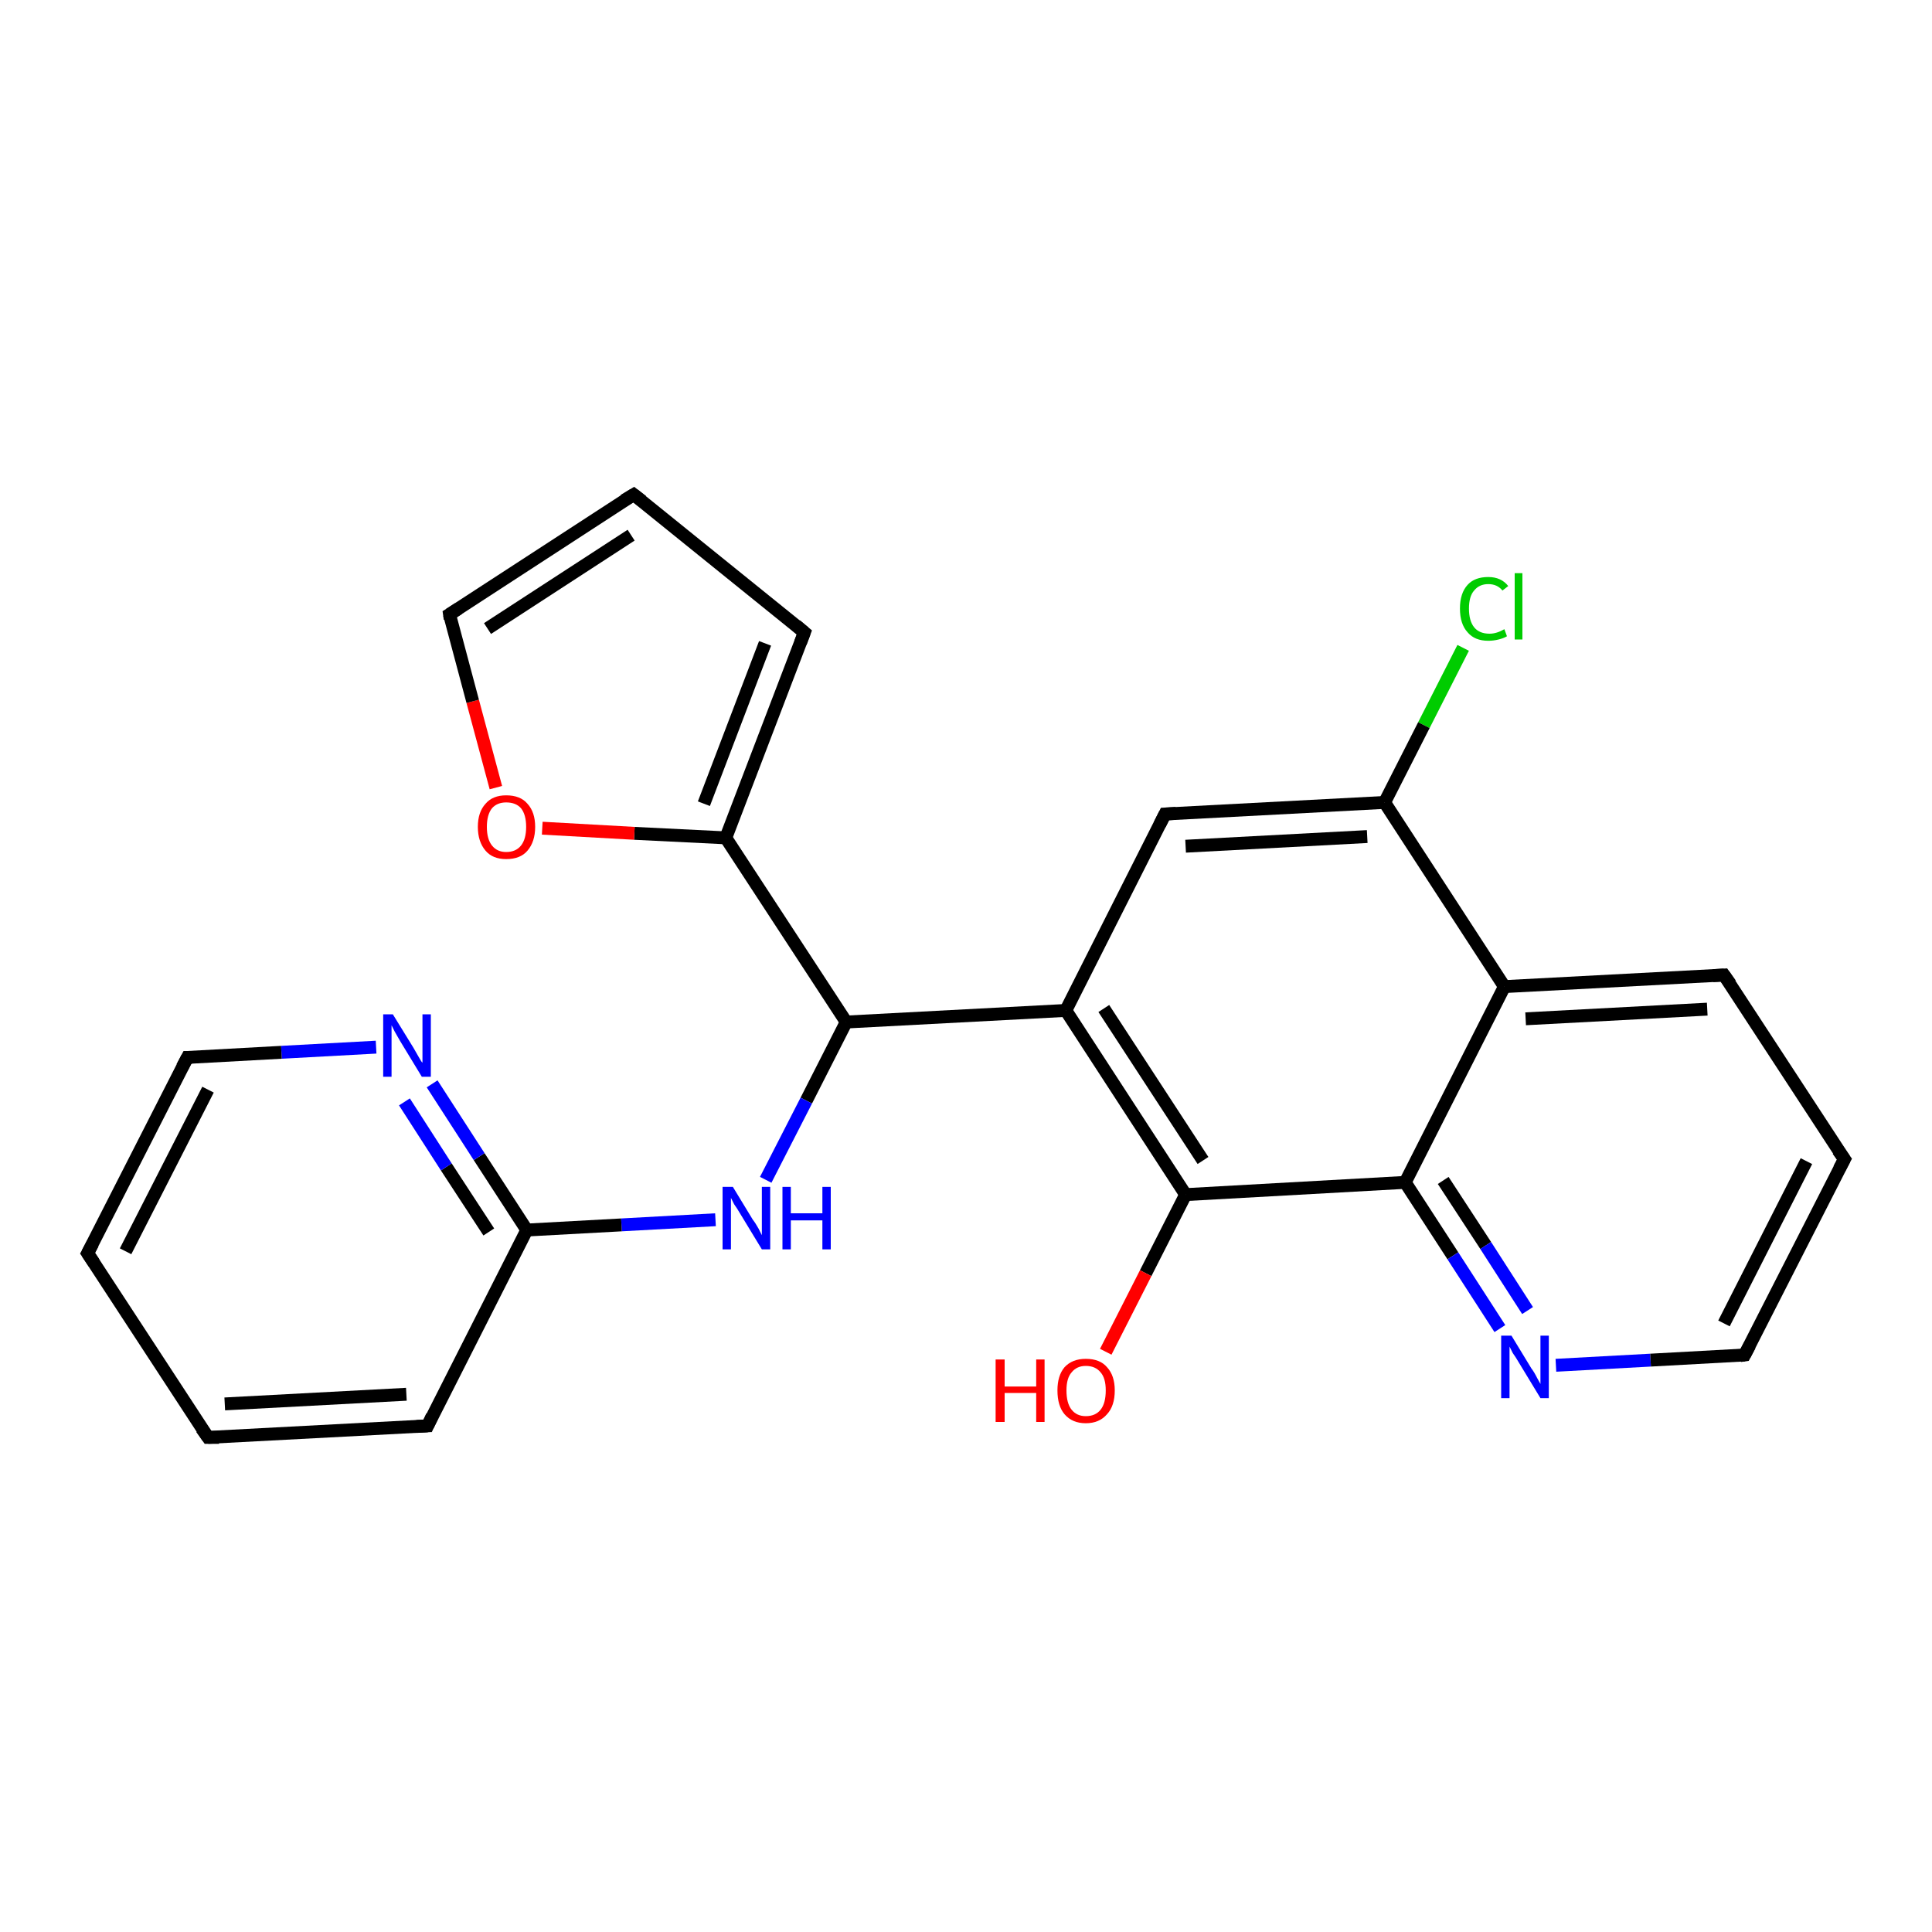 <?xml version='1.0' encoding='iso-8859-1'?>
<svg version='1.1' baseProfile='full'
              xmlns='http://www.w3.org/2000/svg'
                      xmlns:rdkit='http://www.rdkit.org/xml'
                      xmlns:xlink='http://www.w3.org/1999/xlink'
                  xml:space='preserve'
width='300px' height='300px' viewBox='0 0 300 300'>
<!-- END OF HEADER -->
<rect style='opacity:1.0;fill:#FFFFFF;stroke:none' width='300.0' height='300.0' x='0.0' y='0.0'> </rect>
<path class='bond-0 atom-0 atom-1' d='M 227.2,100.6 L 221.1,112.6' style='fill:none;fill-rule:evenodd;stroke:#00CC00;stroke-width:2.0px;stroke-linecap:butt;stroke-linejoin:miter;stroke-opacity:1' />
<path class='bond-0 atom-0 atom-1' d='M 221.1,112.6 L 215.0,124.6' style='fill:none;fill-rule:evenodd;stroke:#000000;stroke-width:2.0px;stroke-linecap:butt;stroke-linejoin:miter;stroke-opacity:1' />
<path class='bond-1 atom-1 atom-2' d='M 215.0,124.6 L 180.9,126.4' style='fill:none;fill-rule:evenodd;stroke:#000000;stroke-width:2.0px;stroke-linecap:butt;stroke-linejoin:miter;stroke-opacity:1' />
<path class='bond-1 atom-1 atom-2' d='M 212.3,129.9 L 184.1,131.4' style='fill:none;fill-rule:evenodd;stroke:#000000;stroke-width:2.0px;stroke-linecap:butt;stroke-linejoin:miter;stroke-opacity:1' />
<path class='bond-2 atom-2 atom-3' d='M 180.9,126.4 L 165.5,156.9' style='fill:none;fill-rule:evenodd;stroke:#000000;stroke-width:2.0px;stroke-linecap:butt;stroke-linejoin:miter;stroke-opacity:1' />
<path class='bond-3 atom-3 atom-4' d='M 165.5,156.9 L 184.1,185.5' style='fill:none;fill-rule:evenodd;stroke:#000000;stroke-width:2.0px;stroke-linecap:butt;stroke-linejoin:miter;stroke-opacity:1' />
<path class='bond-3 atom-3 atom-4' d='M 171.4,156.6 L 186.8,180.2' style='fill:none;fill-rule:evenodd;stroke:#000000;stroke-width:2.0px;stroke-linecap:butt;stroke-linejoin:miter;stroke-opacity:1' />
<path class='bond-4 atom-4 atom-5' d='M 184.1,185.5 L 177.9,197.7' style='fill:none;fill-rule:evenodd;stroke:#000000;stroke-width:2.0px;stroke-linecap:butt;stroke-linejoin:miter;stroke-opacity:1' />
<path class='bond-4 atom-4 atom-5' d='M 177.9,197.7 L 171.7,209.9' style='fill:none;fill-rule:evenodd;stroke:#FF0000;stroke-width:2.0px;stroke-linecap:butt;stroke-linejoin:miter;stroke-opacity:1' />
<path class='bond-5 atom-4 atom-6' d='M 184.1,185.5 L 218.2,183.6' style='fill:none;fill-rule:evenodd;stroke:#000000;stroke-width:2.0px;stroke-linecap:butt;stroke-linejoin:miter;stroke-opacity:1' />
<path class='bond-6 atom-6 atom-7' d='M 218.2,183.6 L 225.6,195.0' style='fill:none;fill-rule:evenodd;stroke:#000000;stroke-width:2.0px;stroke-linecap:butt;stroke-linejoin:miter;stroke-opacity:1' />
<path class='bond-6 atom-6 atom-7' d='M 225.6,195.0 L 232.9,206.3' style='fill:none;fill-rule:evenodd;stroke:#0000FF;stroke-width:2.0px;stroke-linecap:butt;stroke-linejoin:miter;stroke-opacity:1' />
<path class='bond-6 atom-6 atom-7' d='M 224.1,183.3 L 230.7,193.4' style='fill:none;fill-rule:evenodd;stroke:#000000;stroke-width:2.0px;stroke-linecap:butt;stroke-linejoin:miter;stroke-opacity:1' />
<path class='bond-6 atom-6 atom-7' d='M 230.7,193.4 L 237.2,203.5' style='fill:none;fill-rule:evenodd;stroke:#0000FF;stroke-width:2.0px;stroke-linecap:butt;stroke-linejoin:miter;stroke-opacity:1' />
<path class='bond-7 atom-7 atom-8' d='M 241.6,212.0 L 256.3,211.2' style='fill:none;fill-rule:evenodd;stroke:#0000FF;stroke-width:2.0px;stroke-linecap:butt;stroke-linejoin:miter;stroke-opacity:1' />
<path class='bond-7 atom-7 atom-8' d='M 256.3,211.2 L 270.9,210.4' style='fill:none;fill-rule:evenodd;stroke:#000000;stroke-width:2.0px;stroke-linecap:butt;stroke-linejoin:miter;stroke-opacity:1' />
<path class='bond-8 atom-8 atom-9' d='M 270.9,210.4 L 286.4,180.0' style='fill:none;fill-rule:evenodd;stroke:#000000;stroke-width:2.0px;stroke-linecap:butt;stroke-linejoin:miter;stroke-opacity:1' />
<path class='bond-8 atom-8 atom-9' d='M 267.7,205.5 L 280.5,180.3' style='fill:none;fill-rule:evenodd;stroke:#000000;stroke-width:2.0px;stroke-linecap:butt;stroke-linejoin:miter;stroke-opacity:1' />
<path class='bond-9 atom-9 atom-10' d='M 286.4,180.0 L 267.7,151.4' style='fill:none;fill-rule:evenodd;stroke:#000000;stroke-width:2.0px;stroke-linecap:butt;stroke-linejoin:miter;stroke-opacity:1' />
<path class='bond-10 atom-10 atom-11' d='M 267.7,151.4 L 233.6,153.2' style='fill:none;fill-rule:evenodd;stroke:#000000;stroke-width:2.0px;stroke-linecap:butt;stroke-linejoin:miter;stroke-opacity:1' />
<path class='bond-10 atom-10 atom-11' d='M 265.1,156.7 L 236.9,158.2' style='fill:none;fill-rule:evenodd;stroke:#000000;stroke-width:2.0px;stroke-linecap:butt;stroke-linejoin:miter;stroke-opacity:1' />
<path class='bond-11 atom-3 atom-12' d='M 165.5,156.9 L 131.4,158.7' style='fill:none;fill-rule:evenodd;stroke:#000000;stroke-width:2.0px;stroke-linecap:butt;stroke-linejoin:miter;stroke-opacity:1' />
<path class='bond-12 atom-12 atom-13' d='M 131.4,158.7 L 125.2,170.9' style='fill:none;fill-rule:evenodd;stroke:#000000;stroke-width:2.0px;stroke-linecap:butt;stroke-linejoin:miter;stroke-opacity:1' />
<path class='bond-12 atom-12 atom-13' d='M 125.2,170.9 L 118.9,183.2' style='fill:none;fill-rule:evenodd;stroke:#0000FF;stroke-width:2.0px;stroke-linecap:butt;stroke-linejoin:miter;stroke-opacity:1' />
<path class='bond-13 atom-13 atom-14' d='M 111.1,189.4 L 96.5,190.2' style='fill:none;fill-rule:evenodd;stroke:#0000FF;stroke-width:2.0px;stroke-linecap:butt;stroke-linejoin:miter;stroke-opacity:1' />
<path class='bond-13 atom-13 atom-14' d='M 96.5,190.2 L 81.8,191.0' style='fill:none;fill-rule:evenodd;stroke:#000000;stroke-width:2.0px;stroke-linecap:butt;stroke-linejoin:miter;stroke-opacity:1' />
<path class='bond-14 atom-14 atom-15' d='M 81.8,191.0 L 74.4,179.6' style='fill:none;fill-rule:evenodd;stroke:#000000;stroke-width:2.0px;stroke-linecap:butt;stroke-linejoin:miter;stroke-opacity:1' />
<path class='bond-14 atom-14 atom-15' d='M 74.4,179.6 L 67.1,168.3' style='fill:none;fill-rule:evenodd;stroke:#0000FF;stroke-width:2.0px;stroke-linecap:butt;stroke-linejoin:miter;stroke-opacity:1' />
<path class='bond-14 atom-14 atom-15' d='M 75.9,191.3 L 69.3,181.2' style='fill:none;fill-rule:evenodd;stroke:#000000;stroke-width:2.0px;stroke-linecap:butt;stroke-linejoin:miter;stroke-opacity:1' />
<path class='bond-14 atom-14 atom-15' d='M 69.3,181.2 L 62.8,171.1' style='fill:none;fill-rule:evenodd;stroke:#0000FF;stroke-width:2.0px;stroke-linecap:butt;stroke-linejoin:miter;stroke-opacity:1' />
<path class='bond-15 atom-15 atom-16' d='M 58.4,162.6 L 43.7,163.4' style='fill:none;fill-rule:evenodd;stroke:#0000FF;stroke-width:2.0px;stroke-linecap:butt;stroke-linejoin:miter;stroke-opacity:1' />
<path class='bond-15 atom-15 atom-16' d='M 43.7,163.4 L 29.1,164.2' style='fill:none;fill-rule:evenodd;stroke:#000000;stroke-width:2.0px;stroke-linecap:butt;stroke-linejoin:miter;stroke-opacity:1' />
<path class='bond-16 atom-16 atom-17' d='M 29.1,164.2 L 13.6,194.6' style='fill:none;fill-rule:evenodd;stroke:#000000;stroke-width:2.0px;stroke-linecap:butt;stroke-linejoin:miter;stroke-opacity:1' />
<path class='bond-16 atom-16 atom-17' d='M 32.3,169.2 L 19.5,194.3' style='fill:none;fill-rule:evenodd;stroke:#000000;stroke-width:2.0px;stroke-linecap:butt;stroke-linejoin:miter;stroke-opacity:1' />
<path class='bond-17 atom-17 atom-18' d='M 13.6,194.6 L 32.3,223.2' style='fill:none;fill-rule:evenodd;stroke:#000000;stroke-width:2.0px;stroke-linecap:butt;stroke-linejoin:miter;stroke-opacity:1' />
<path class='bond-18 atom-18 atom-19' d='M 32.3,223.2 L 66.4,221.4' style='fill:none;fill-rule:evenodd;stroke:#000000;stroke-width:2.0px;stroke-linecap:butt;stroke-linejoin:miter;stroke-opacity:1' />
<path class='bond-18 atom-18 atom-19' d='M 34.9,218.0 L 63.1,216.5' style='fill:none;fill-rule:evenodd;stroke:#000000;stroke-width:2.0px;stroke-linecap:butt;stroke-linejoin:miter;stroke-opacity:1' />
<path class='bond-19 atom-12 atom-20' d='M 131.4,158.7 L 112.7,130.1' style='fill:none;fill-rule:evenodd;stroke:#000000;stroke-width:2.0px;stroke-linecap:butt;stroke-linejoin:miter;stroke-opacity:1' />
<path class='bond-20 atom-20 atom-21' d='M 112.7,130.1 L 98.5,129.4' style='fill:none;fill-rule:evenodd;stroke:#000000;stroke-width:2.0px;stroke-linecap:butt;stroke-linejoin:miter;stroke-opacity:1' />
<path class='bond-20 atom-20 atom-21' d='M 98.5,129.4 L 84.2,128.6' style='fill:none;fill-rule:evenodd;stroke:#FF0000;stroke-width:2.0px;stroke-linecap:butt;stroke-linejoin:miter;stroke-opacity:1' />
<path class='bond-21 atom-21 atom-22' d='M 77.0,122.3 L 73.4,108.9' style='fill:none;fill-rule:evenodd;stroke:#FF0000;stroke-width:2.0px;stroke-linecap:butt;stroke-linejoin:miter;stroke-opacity:1' />
<path class='bond-21 atom-21 atom-22' d='M 73.4,108.9 L 69.8,95.4' style='fill:none;fill-rule:evenodd;stroke:#000000;stroke-width:2.0px;stroke-linecap:butt;stroke-linejoin:miter;stroke-opacity:1' />
<path class='bond-22 atom-22 atom-23' d='M 69.8,95.4 L 98.4,76.8' style='fill:none;fill-rule:evenodd;stroke:#000000;stroke-width:2.0px;stroke-linecap:butt;stroke-linejoin:miter;stroke-opacity:1' />
<path class='bond-22 atom-22 atom-23' d='M 75.7,97.6 L 98.0,83.1' style='fill:none;fill-rule:evenodd;stroke:#000000;stroke-width:2.0px;stroke-linecap:butt;stroke-linejoin:miter;stroke-opacity:1' />
<path class='bond-23 atom-23 atom-24' d='M 98.4,76.8 L 124.9,98.2' style='fill:none;fill-rule:evenodd;stroke:#000000;stroke-width:2.0px;stroke-linecap:butt;stroke-linejoin:miter;stroke-opacity:1' />
<path class='bond-24 atom-11 atom-1' d='M 233.6,153.2 L 215.0,124.6' style='fill:none;fill-rule:evenodd;stroke:#000000;stroke-width:2.0px;stroke-linecap:butt;stroke-linejoin:miter;stroke-opacity:1' />
<path class='bond-25 atom-11 atom-6' d='M 233.6,153.2 L 218.2,183.6' style='fill:none;fill-rule:evenodd;stroke:#000000;stroke-width:2.0px;stroke-linecap:butt;stroke-linejoin:miter;stroke-opacity:1' />
<path class='bond-26 atom-19 atom-14' d='M 66.4,221.4 L 81.8,191.0' style='fill:none;fill-rule:evenodd;stroke:#000000;stroke-width:2.0px;stroke-linecap:butt;stroke-linejoin:miter;stroke-opacity:1' />
<path class='bond-27 atom-24 atom-20' d='M 124.9,98.2 L 112.7,130.1' style='fill:none;fill-rule:evenodd;stroke:#000000;stroke-width:2.0px;stroke-linecap:butt;stroke-linejoin:miter;stroke-opacity:1' />
<path class='bond-27 atom-24 atom-20' d='M 118.8,99.9 L 109.3,124.8' style='fill:none;fill-rule:evenodd;stroke:#000000;stroke-width:2.0px;stroke-linecap:butt;stroke-linejoin:miter;stroke-opacity:1' />
<path d='M 182.6,126.3 L 180.9,126.4 L 180.1,128.0' style='fill:none;stroke:#000000;stroke-width:2.0px;stroke-linecap:butt;stroke-linejoin:miter;stroke-opacity:1;' />
<path d='M 270.2,210.5 L 270.9,210.4 L 271.7,208.9' style='fill:none;stroke:#000000;stroke-width:2.0px;stroke-linecap:butt;stroke-linejoin:miter;stroke-opacity:1;' />
<path d='M 285.6,181.5 L 286.4,180.0 L 285.4,178.6' style='fill:none;stroke:#000000;stroke-width:2.0px;stroke-linecap:butt;stroke-linejoin:miter;stroke-opacity:1;' />
<path d='M 268.7,152.8 L 267.7,151.4 L 266.0,151.5' style='fill:none;stroke:#000000;stroke-width:2.0px;stroke-linecap:butt;stroke-linejoin:miter;stroke-opacity:1;' />
<path d='M 29.8,164.2 L 29.1,164.2 L 28.3,165.7' style='fill:none;stroke:#000000;stroke-width:2.0px;stroke-linecap:butt;stroke-linejoin:miter;stroke-opacity:1;' />
<path d='M 14.4,193.1 L 13.6,194.6 L 14.6,196.1' style='fill:none;stroke:#000000;stroke-width:2.0px;stroke-linecap:butt;stroke-linejoin:miter;stroke-opacity:1;' />
<path d='M 31.3,221.8 L 32.3,223.2 L 34.0,223.2' style='fill:none;stroke:#000000;stroke-width:2.0px;stroke-linecap:butt;stroke-linejoin:miter;stroke-opacity:1;' />
<path d='M 64.7,221.5 L 66.4,221.4 L 67.1,219.9' style='fill:none;stroke:#000000;stroke-width:2.0px;stroke-linecap:butt;stroke-linejoin:miter;stroke-opacity:1;' />
<path d='M 69.9,96.1 L 69.8,95.4 L 71.2,94.5' style='fill:none;stroke:#000000;stroke-width:2.0px;stroke-linecap:butt;stroke-linejoin:miter;stroke-opacity:1;' />
<path d='M 96.9,77.7 L 98.4,76.8 L 99.7,77.8' style='fill:none;stroke:#000000;stroke-width:2.0px;stroke-linecap:butt;stroke-linejoin:miter;stroke-opacity:1;' />
<path d='M 123.6,97.1 L 124.9,98.2 L 124.3,99.8' style='fill:none;stroke:#000000;stroke-width:2.0px;stroke-linecap:butt;stroke-linejoin:miter;stroke-opacity:1;' />
<path class='atom-0' d='M 226.7 94.5
Q 226.7 92.1, 227.9 90.8
Q 229.0 89.6, 231.1 89.6
Q 233.1 89.6, 234.2 91.0
L 233.3 91.7
Q 232.5 90.7, 231.1 90.7
Q 229.7 90.7, 228.9 91.7
Q 228.1 92.6, 228.1 94.5
Q 228.1 96.4, 228.9 97.4
Q 229.7 98.4, 231.3 98.4
Q 232.4 98.4, 233.6 97.7
L 234.0 98.8
Q 233.5 99.1, 232.7 99.3
Q 231.9 99.5, 231.1 99.5
Q 229.0 99.5, 227.9 98.2
Q 226.7 96.9, 226.7 94.5
' fill='#00CC00'/>
<path class='atom-0' d='M 235.2 89.0
L 236.4 89.0
L 236.4 99.3
L 235.2 99.3
L 235.2 89.0
' fill='#00CC00'/>
<path class='atom-5' d='M 154.6 211.1
L 156.0 211.1
L 156.0 215.3
L 160.9 215.3
L 160.9 211.1
L 162.2 211.1
L 162.2 220.8
L 160.9 220.8
L 160.9 216.3
L 156.0 216.3
L 156.0 220.8
L 154.6 220.8
L 154.6 211.1
' fill='#FF0000'/>
<path class='atom-5' d='M 164.2 215.9
Q 164.2 213.6, 165.3 212.3
Q 166.5 211.0, 168.6 211.0
Q 170.8 211.0, 171.9 212.3
Q 173.1 213.6, 173.1 215.9
Q 173.1 218.3, 171.9 219.6
Q 170.7 221.0, 168.6 221.0
Q 166.5 221.0, 165.3 219.6
Q 164.2 218.3, 164.2 215.9
M 168.6 219.9
Q 170.1 219.9, 170.9 218.9
Q 171.7 217.9, 171.7 215.9
Q 171.7 214.0, 170.9 213.1
Q 170.1 212.1, 168.6 212.1
Q 167.2 212.1, 166.4 213.1
Q 165.6 214.0, 165.6 215.9
Q 165.6 217.9, 166.4 218.9
Q 167.2 219.9, 168.6 219.9
' fill='#FF0000'/>
<path class='atom-7' d='M 234.7 207.4
L 237.8 212.5
Q 238.2 213.0, 238.7 214.0
Q 239.2 214.9, 239.2 214.9
L 239.2 207.4
L 240.5 207.4
L 240.5 217.1
L 239.2 217.1
L 235.8 211.5
Q 235.4 210.8, 234.9 210.1
Q 234.5 209.3, 234.4 209.1
L 234.4 217.1
L 233.1 217.1
L 233.1 207.4
L 234.7 207.4
' fill='#0000FF'/>
<path class='atom-13' d='M 113.8 184.3
L 116.9 189.4
Q 117.3 189.9, 117.8 190.8
Q 118.3 191.8, 118.3 191.8
L 118.3 184.3
L 119.6 184.3
L 119.6 194.0
L 118.3 194.0
L 114.9 188.4
Q 114.5 187.7, 114.0 187.0
Q 113.6 186.2, 113.5 186.0
L 113.5 194.0
L 112.2 194.0
L 112.2 184.3
L 113.8 184.3
' fill='#0000FF'/>
<path class='atom-13' d='M 121.5 184.3
L 122.8 184.3
L 122.8 188.4
L 127.7 188.4
L 127.7 184.3
L 129.0 184.3
L 129.0 194.0
L 127.7 194.0
L 127.7 189.5
L 122.8 189.5
L 122.8 194.0
L 121.5 194.0
L 121.5 184.3
' fill='#0000FF'/>
<path class='atom-15' d='M 61.0 157.5
L 64.2 162.7
Q 64.5 163.2, 65.0 164.1
Q 65.5 165.0, 65.6 165.0
L 65.6 157.5
L 66.9 157.5
L 66.9 167.2
L 65.5 167.2
L 62.1 161.6
Q 61.7 160.9, 61.3 160.2
Q 60.9 159.4, 60.8 159.2
L 60.8 167.2
L 59.5 167.2
L 59.5 157.5
L 61.0 157.5
' fill='#0000FF'/>
<path class='atom-21' d='M 74.2 128.4
Q 74.2 126.1, 75.4 124.8
Q 76.5 123.5, 78.6 123.5
Q 80.8 123.5, 81.9 124.8
Q 83.1 126.1, 83.1 128.4
Q 83.1 130.7, 81.9 132.1
Q 80.8 133.4, 78.6 133.4
Q 76.5 133.4, 75.4 132.1
Q 74.2 130.7, 74.2 128.4
M 78.6 132.3
Q 80.1 132.3, 80.9 131.3
Q 81.7 130.3, 81.7 128.4
Q 81.7 126.5, 80.9 125.5
Q 80.1 124.6, 78.6 124.6
Q 77.2 124.6, 76.4 125.5
Q 75.6 126.5, 75.6 128.4
Q 75.6 130.3, 76.4 131.3
Q 77.2 132.3, 78.6 132.3
' fill='#FF0000'/>
</svg>
